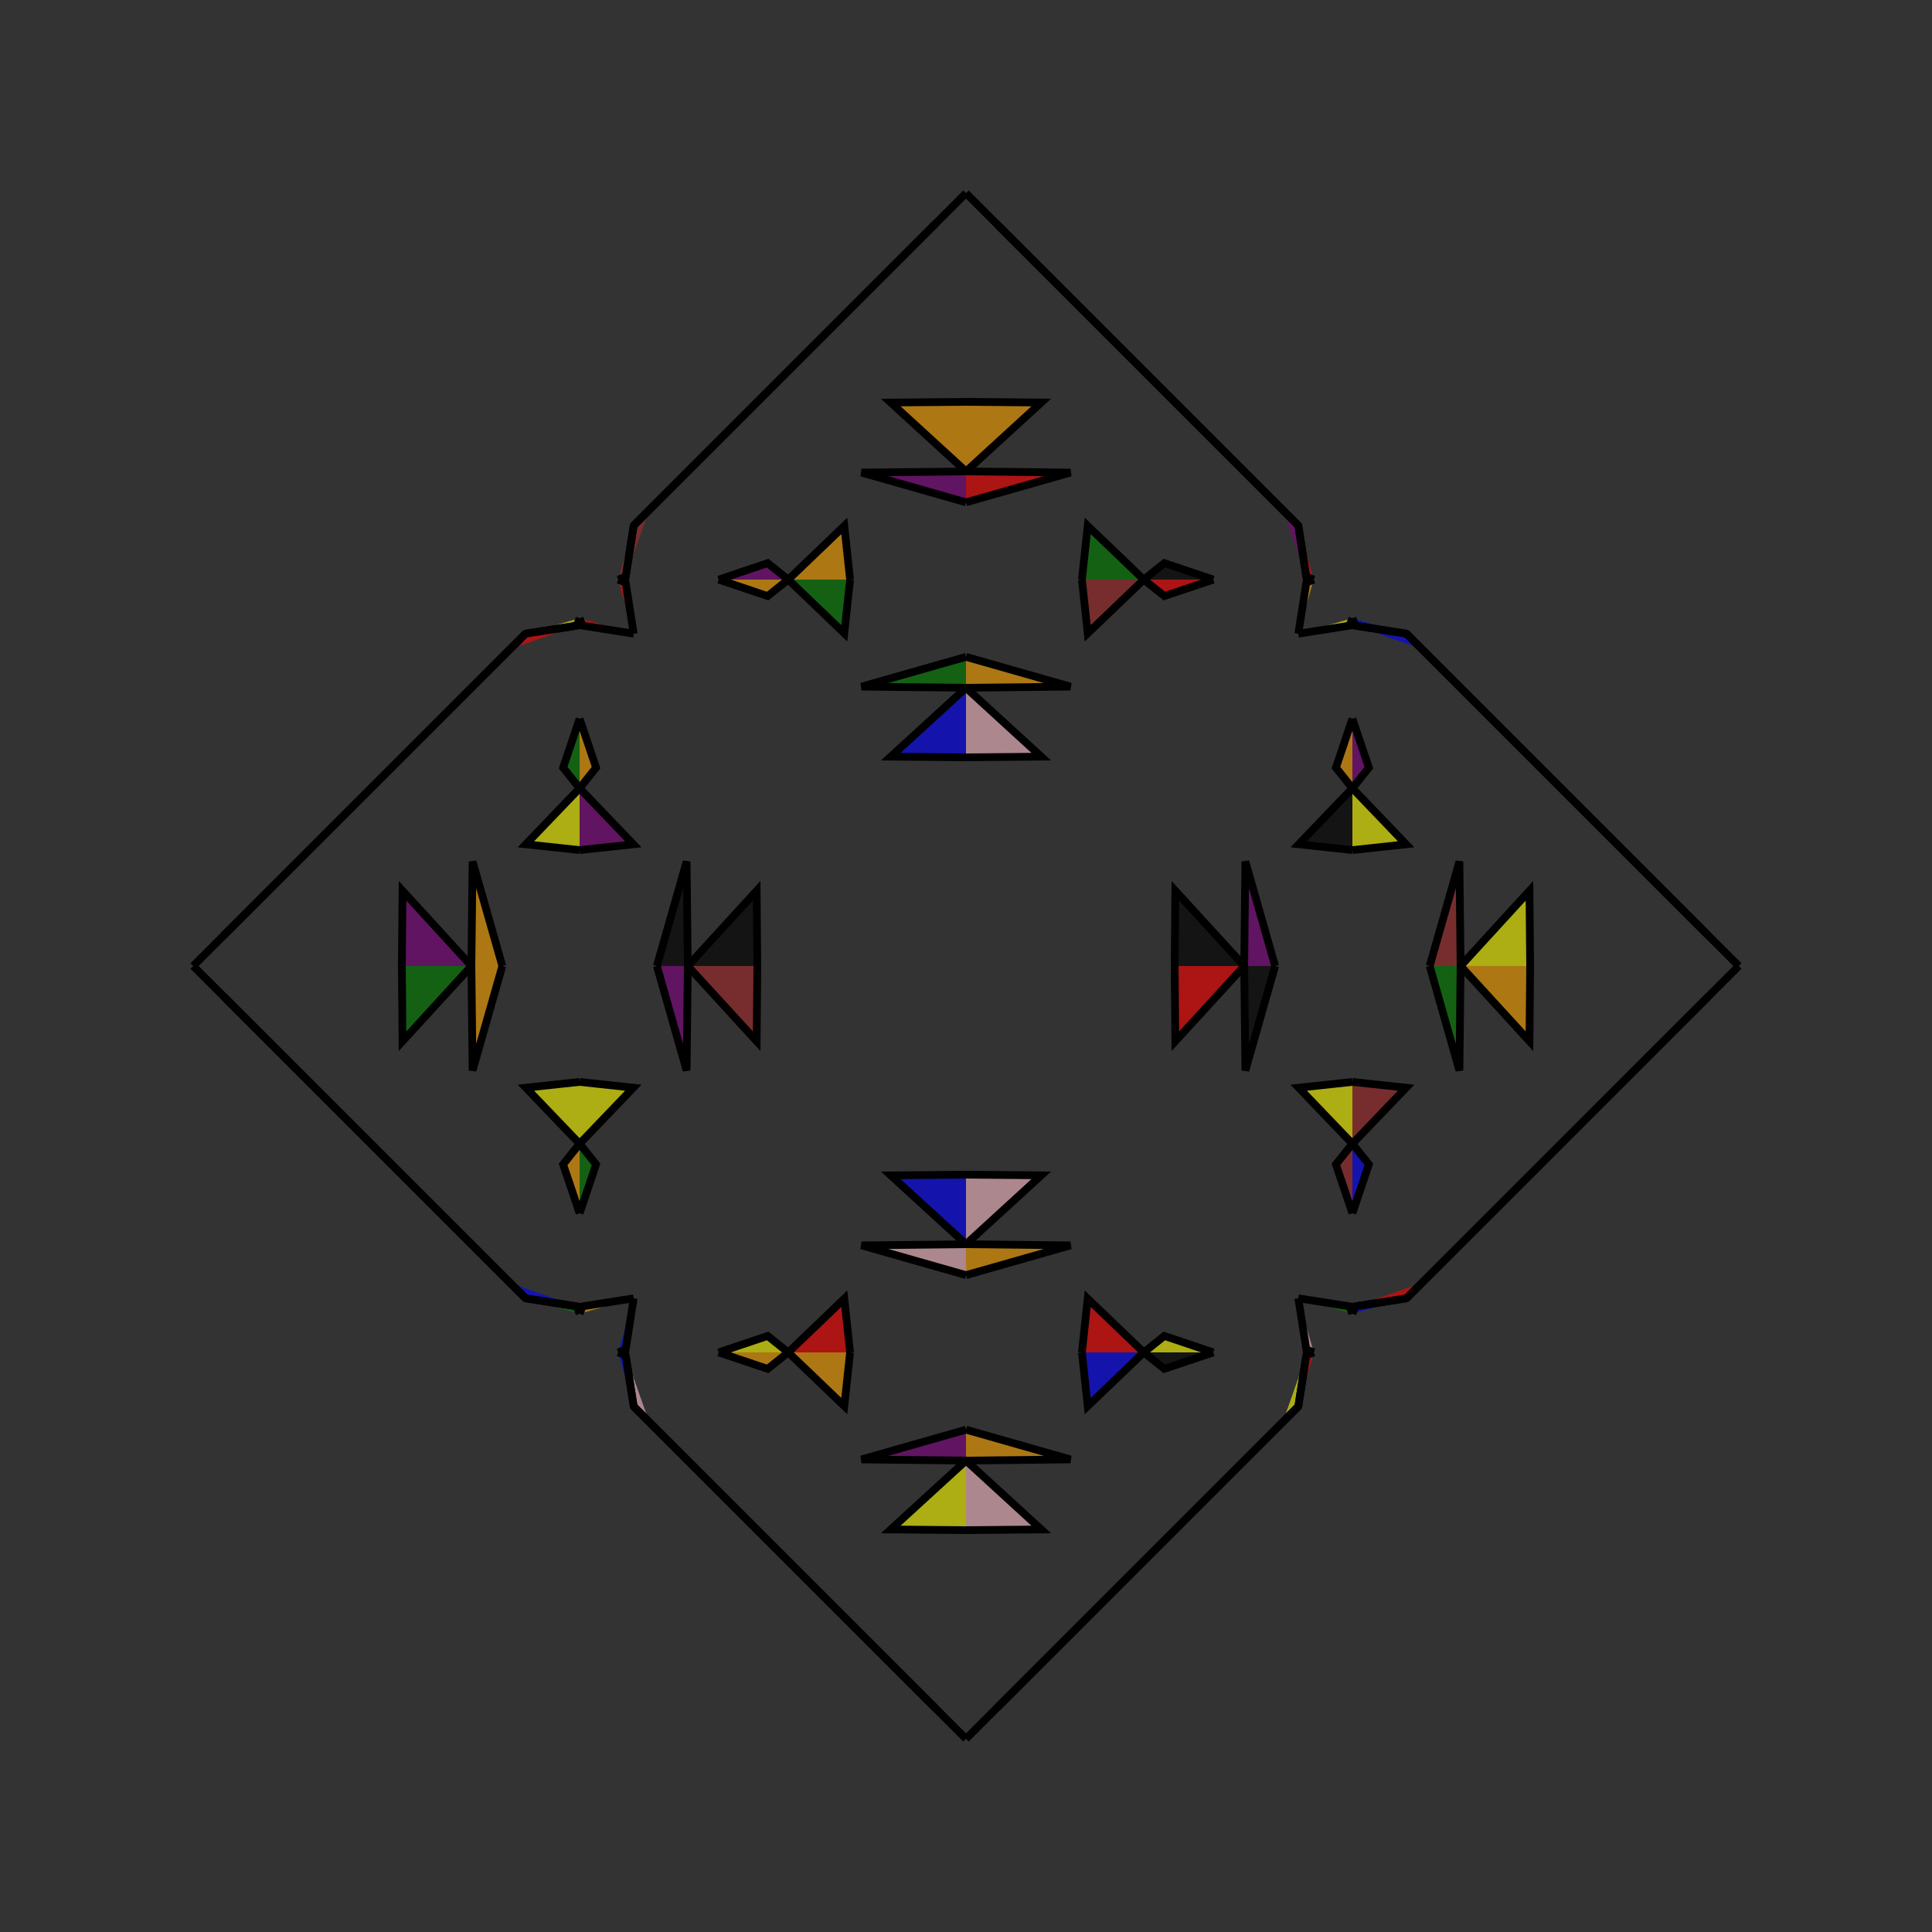 <?xml version="1.0" encoding="UTF-8"?>
<svg xmlns="http://www.w3.org/2000/svg" xmlns:xlink="http://www.w3.org/1999/xlink"
     width="250" height="250" viewBox="-125.0 -125.0 250 250">
<rect x="-125.0" y="-125.0" width="250" height="250" fill="#333333" stroke="none"/>
<defs>
</defs>
<path d="M37.0,63.0 L4.0,96.0 L0.0,100.0" fill="brown" fill-opacity="0.6" stroke="black" stroke-width="1" />
<path d="M37.0,-63.0 L4.0,-96.0 L0.0,-100.0" fill="red" fill-opacity="0.6" stroke="black" stroke-width="1" />
<path d="M27.0,-0.0 L27.088,-9.738 L36.0,-0.0" fill="black" fill-opacity="0.6" stroke="black" stroke-width="1" />
<path d="M27.0,-0.0 L27.088,9.738 L36.0,-0.0" fill="red" fill-opacity="0.6" stroke="black" stroke-width="1" />
<path d="M36.0,-0.0 L36.151,-13.522 L40.0,-0.0" fill="purple" fill-opacity="0.6" stroke="black" stroke-width="1" />
<path d="M36.0,-0.0 L36.151,13.522 L40.0,-0.0" fill="black" fill-opacity="0.6" stroke="black" stroke-width="1" />
<path d="M50.0,-15.0 L43.05,-15.749 L50.0,-23.0" fill="black" fill-opacity="0.6" stroke="black" stroke-width="1" />
<path d="M50.0,15.0 L43.05,15.749 L50.0,23.0" fill="yellow" fill-opacity="0.6" stroke="black" stroke-width="1" />
<path d="M50.0,-23.0 L47.869,-25.667 L50.0,-32.0" fill="orange" fill-opacity="0.6" stroke="black" stroke-width="1" />
<path d="M50.0,23.0 L47.869,25.667 L50.0,32.0" fill="brown" fill-opacity="0.6" stroke="black" stroke-width="1" />
<path d="M50.0,-45.0 L49.612,-44.038 L43.0,-43.0" fill="yellow" fill-opacity="0.6" stroke="black" stroke-width="1" />
<path d="M50.0,45.0 L49.612,44.038 L43.0,43.0" fill="green" fill-opacity="0.6" stroke="black" stroke-width="1" />
<path d="M44.038,50.388 L43.0,57.0 L41.0,59.0" fill="yellow" fill-opacity="0.6" stroke="black" stroke-width="1" />
<path d="M44.038,-50.388 L43.0,-57.0 L41.0,-59.0" fill="purple" fill-opacity="0.6" stroke="black" stroke-width="1" />
<path d="M43.0,57.0 L41.0,59.0 L37.0,63.0" fill="black" fill-opacity="0.6" stroke="black" stroke-width="1" />
<path d="M43.0,-57.0 L41.0,-59.0 L37.0,-63.0" fill="purple" fill-opacity="0.6" stroke="black" stroke-width="1" />
<path d="M41.0,59.0 L37.0,63.0 L4.0,96.0" fill="blue" fill-opacity="0.6" stroke="black" stroke-width="1" />
<path d="M41.0,-59.0 L37.0,-63.0 L4.0,-96.0" fill="brown" fill-opacity="0.6" stroke="black" stroke-width="1" />
<path d="M-37.0,63.0 L-4.0,96.0 L0.0,100.0" fill="purple" fill-opacity="0.6" stroke="black" stroke-width="1" />
<path d="M-37.0,-63.0 L-4.0,-96.0 L0.0,-100.0" fill="blue" fill-opacity="0.6" stroke="black" stroke-width="1" />
<path d="M-27.0,-0.0 L-27.088,-9.738 L-36.0,-0.0" fill="black" fill-opacity="0.6" stroke="black" stroke-width="1" />
<path d="M-27.0,-0.0 L-27.088,9.738 L-36.0,-0.0" fill="brown" fill-opacity="0.6" stroke="black" stroke-width="1" />
<path d="M-36.0,-0.0 L-36.151,-13.522 L-40.0,-0.0" fill="black" fill-opacity="0.6" stroke="black" stroke-width="1" />
<path d="M-36.0,-0.0 L-36.151,13.522 L-40.0,-0.0" fill="purple" fill-opacity="0.6" stroke="black" stroke-width="1" />
<path d="M-50.0,-15.0 L-43.05,-15.749 L-50.0,-23.0" fill="purple" fill-opacity="0.6" stroke="black" stroke-width="1" />
<path d="M-50.0,15.0 L-43.05,15.749 L-50.0,23.0" fill="yellow" fill-opacity="0.6" stroke="black" stroke-width="1" />
<path d="M-50.0,-23.0 L-47.869,-25.667 L-50.0,-32.0" fill="orange" fill-opacity="0.6" stroke="black" stroke-width="1" />
<path d="M-50.0,23.0 L-47.869,25.667 L-50.0,32.0" fill="green" fill-opacity="0.6" stroke="black" stroke-width="1" />
<path d="M-50.0,-45.0 L-49.612,-44.038 L-43.0,-43.0" fill="red" fill-opacity="0.6" stroke="black" stroke-width="1" />
<path d="M-50.0,45.0 L-49.612,44.038 L-43.0,43.0" fill="orange" fill-opacity="0.6" stroke="black" stroke-width="1" />
<path d="M-44.038,50.388 L-43.0,57.0 L-41.0,59.0" fill="pink" fill-opacity="0.6" stroke="black" stroke-width="1" />
<path d="M-44.038,-50.388 L-43.0,-57.0 L-41.0,-59.0" fill="brown" fill-opacity="0.6" stroke="black" stroke-width="1" />
<path d="M-43.0,57.0 L-41.0,59.0 L-37.0,63.0" fill="purple" fill-opacity="0.6" stroke="black" stroke-width="1" />
<path d="M-43.0,-57.0 L-41.0,-59.0 L-37.0,-63.0" fill="orange" fill-opacity="0.6" stroke="black" stroke-width="1" />
<path d="M-41.0,59.0 L-37.0,63.0 L-4.0,96.0" fill="yellow" fill-opacity="0.6" stroke="black" stroke-width="1" />
<path d="M-41.0,-59.0 L-37.0,-63.0 L-4.0,-96.0" fill="black" fill-opacity="0.6" stroke="black" stroke-width="1" />
<path d="M63.0,37.0 L96.0,4.0 L100.0,-0.0" fill="black" fill-opacity="0.6" stroke="black" stroke-width="1" />
<path d="M63.0,-37.0 L96.0,-4.0 L100.0,-0.0" fill="yellow" fill-opacity="0.6" stroke="black" stroke-width="1" />
<path d="M73.0,-0.0 L72.912,9.738 L64.0,-0.0" fill="orange" fill-opacity="0.6" stroke="black" stroke-width="1" />
<path d="M73.0,-0.0 L72.912,-9.738 L64.0,-0.0" fill="yellow" fill-opacity="0.6" stroke="black" stroke-width="1" />
<path d="M64.0,-0.0 L63.849,13.522 L60.0,-0.0" fill="green" fill-opacity="0.6" stroke="black" stroke-width="1" />
<path d="M64.0,-0.0 L63.849,-13.522 L60.0,-0.0" fill="brown" fill-opacity="0.6" stroke="black" stroke-width="1" />
<path d="M50.0,15.0 L56.95,15.749 L50.0,23.0" fill="brown" fill-opacity="0.6" stroke="black" stroke-width="1" />
<path d="M50.0,-15.0 L56.95,-15.749 L50.0,-23.0" fill="yellow" fill-opacity="0.6" stroke="black" stroke-width="1" />
<path d="M50.0,23.0 L52.131,25.667 L50.0,32.0" fill="blue" fill-opacity="0.6" stroke="black" stroke-width="1" />
<path d="M50.0,-23.0 L52.131,-25.667 L50.0,-32.0" fill="purple" fill-opacity="0.6" stroke="black" stroke-width="1" />
<path d="M50.0,45.0 L50.388,44.038 L57.0,43.0" fill="blue" fill-opacity="0.6" stroke="black" stroke-width="1" />
<path d="M50.0,-45.0 L50.388,-44.038 L57.0,-43.0" fill="blue" fill-opacity="0.6" stroke="black" stroke-width="1" />
<path d="M50.388,44.038 L57.0,43.0 L59.0,41.0" fill="red" fill-opacity="0.6" stroke="black" stroke-width="1" />
<path d="M50.388,-44.038 L57.0,-43.0 L59.0,-41.0" fill="blue" fill-opacity="0.6" stroke="black" stroke-width="1" />
<path d="M57.0,43.0 L59.0,41.0 L63.0,37.0" fill="black" fill-opacity="0.6" stroke="black" stroke-width="1" />
<path d="M57.0,-43.0 L59.0,-41.0 L63.0,-37.0" fill="green" fill-opacity="0.6" stroke="black" stroke-width="1" />
<path d="M59.0,41.0 L63.0,37.0 L96.0,4.0" fill="blue" fill-opacity="0.6" stroke="black" stroke-width="1" />
<path d="M59.0,-41.0 L63.0,-37.0 L96.0,-4.0" fill="pink" fill-opacity="0.6" stroke="black" stroke-width="1" />
<path d="M0.0,-27.0 L9.738,-27.088 L0.0,-36.0" fill="pink" fill-opacity="0.6" stroke="black" stroke-width="1" />
<path d="M0.0,27.0 L9.738,27.088 L0.0,36.0" fill="pink" fill-opacity="0.6" stroke="black" stroke-width="1" />
<path d="M0.0,73.0 L9.738,72.912 L0.0,64.0" fill="pink" fill-opacity="0.6" stroke="black" stroke-width="1" />
<path d="M0.0,-73.0 L9.738,-72.912 L0.0,-64.0" fill="orange" fill-opacity="0.6" stroke="black" stroke-width="1" />
<path d="M0.0,-36.0 L13.522,-36.151 L0.0,-40.0" fill="orange" fill-opacity="0.6" stroke="black" stroke-width="1" />
<path d="M0.0,36.0 L13.522,36.151 L0.0,40.0" fill="orange" fill-opacity="0.6" stroke="black" stroke-width="1" />
<path d="M0.0,64.0 L13.522,63.849 L0.0,60.0" fill="orange" fill-opacity="0.6" stroke="black" stroke-width="1" />
<path d="M0.0,-64.0 L13.522,-63.849 L0.0,-60.0" fill="red" fill-opacity="0.6" stroke="black" stroke-width="1" />
<path d="M15.0,-50.0 L15.749,-43.05 L23.0,-50.0" fill="brown" fill-opacity="0.6" stroke="black" stroke-width="1" />
<path d="M15.0,50.0 L15.749,43.05 L23.0,50.0" fill="red" fill-opacity="0.6" stroke="black" stroke-width="1" />
<path d="M15.0,50.0 L15.749,56.95 L23.0,50.0" fill="blue" fill-opacity="0.6" stroke="black" stroke-width="1" />
<path d="M15.0,-50.0 L15.749,-56.95 L23.0,-50.0" fill="green" fill-opacity="0.6" stroke="black" stroke-width="1" />
<path d="M23.0,-50.0 L25.667,-47.869 L32.0,-50.0" fill="red" fill-opacity="0.6" stroke="black" stroke-width="1" />
<path d="M23.0,50.0 L25.667,47.869 L32.0,50.0" fill="yellow" fill-opacity="0.6" stroke="black" stroke-width="1" />
<path d="M23.0,50.0 L25.667,52.131 L32.0,50.0" fill="black" fill-opacity="0.6" stroke="black" stroke-width="1" />
<path d="M23.0,-50.0 L25.667,-52.131 L32.0,-50.0" fill="black" fill-opacity="0.6" stroke="black" stroke-width="1" />
<path d="M45.0,-50.0 L44.038,-49.612 L43.0,-43.0" fill="orange" fill-opacity="0.6" stroke="black" stroke-width="1" />
<path d="M45.0,50.0 L44.038,49.612 L43.0,43.0" fill="pink" fill-opacity="0.6" stroke="black" stroke-width="1" />
<path d="M45.0,50.0 L44.038,50.388 L43.0,57.0" fill="red" fill-opacity="0.6" stroke="black" stroke-width="1" />
<path d="M45.0,-50.0 L44.038,-50.388 L43.0,-57.0" fill="red" fill-opacity="0.6" stroke="black" stroke-width="1" />
<path d="M0.0,73.0 L-9.738,72.912 L0.0,64.0" fill="yellow" fill-opacity="0.6" stroke="black" stroke-width="1" />
<path d="M0.0,-27.0 L-9.738,-27.088 L0.0,-36.0" fill="blue" fill-opacity="0.6" stroke="black" stroke-width="1" />
<path d="M0.0,27.0 L-9.738,27.088 L0.0,36.0" fill="blue" fill-opacity="0.6" stroke="black" stroke-width="1" />
<path d="M0.0,-73.0 L-9.738,-72.912 L0.0,-64.0" fill="orange" fill-opacity="0.6" stroke="black" stroke-width="1" />
<path d="M0.0,64.0 L-13.522,63.849 L0.0,60.0" fill="purple" fill-opacity="0.6" stroke="black" stroke-width="1" />
<path d="M0.0,-36.0 L-13.522,-36.151 L0.0,-40.0" fill="green" fill-opacity="0.6" stroke="black" stroke-width="1" />
<path d="M0.0,36.0 L-13.522,36.151 L0.0,40.0" fill="pink" fill-opacity="0.6" stroke="black" stroke-width="1" />
<path d="M0.0,-64.0 L-13.522,-63.849 L0.0,-60.0" fill="purple" fill-opacity="0.6" stroke="black" stroke-width="1" />
<path d="M-15.0,50.0 L-15.749,56.95 L-23.0,50.0" fill="orange" fill-opacity="0.6" stroke="black" stroke-width="1" />
<path d="M-15.0,-50.0 L-15.749,-43.05 L-23.0,-50.0" fill="green" fill-opacity="0.6" stroke="black" stroke-width="1" />
<path d="M-15.0,50.0 L-15.749,43.05 L-23.0,50.0" fill="red" fill-opacity="0.6" stroke="black" stroke-width="1" />
<path d="M-15.0,-50.0 L-15.749,-56.95 L-23.0,-50.0" fill="orange" fill-opacity="0.6" stroke="black" stroke-width="1" />
<path d="M-23.0,50.0 L-25.667,52.131 L-32.0,50.0" fill="orange" fill-opacity="0.6" stroke="black" stroke-width="1" />
<path d="M-23.0,-50.0 L-25.667,-47.869 L-32.0,-50.0" fill="orange" fill-opacity="0.6" stroke="black" stroke-width="1" />
<path d="M-23.0,50.0 L-25.667,47.869 L-32.0,50.0" fill="yellow" fill-opacity="0.6" stroke="black" stroke-width="1" />
<path d="M-23.0,-50.0 L-25.667,-52.131 L-32.0,-50.0" fill="purple" fill-opacity="0.6" stroke="black" stroke-width="1" />
<path d="M-45.0,50.0 L-44.038,50.388 L-43.0,57.0" fill="blue" fill-opacity="0.6" stroke="black" stroke-width="1" />
<path d="M-45.0,-50.0 L-44.038,-49.612 L-43.0,-43.0" fill="red" fill-opacity="0.6" stroke="black" stroke-width="1" />
<path d="M-45.0,50.0 L-44.038,49.612 L-43.0,43.0" fill="blue" fill-opacity="0.6" stroke="black" stroke-width="1" />
<path d="M-45.0,-50.0 L-44.038,-50.388 L-43.0,-57.0" fill="brown" fill-opacity="0.6" stroke="black" stroke-width="1" />
<path d="M-63.0,-37.0 L-96.0,-4.0 L-100.0,-0.0" fill="blue" fill-opacity="0.6" stroke="black" stroke-width="1" />
<path d="M-63.0,37.0 L-96.0,4.0 L-100.0,-0.0" fill="yellow" fill-opacity="0.6" stroke="black" stroke-width="1" />
<path d="M-73.0,-0.0 L-72.912,-9.738 L-64.0,-0.0" fill="purple" fill-opacity="0.6" stroke="black" stroke-width="1" />
<path d="M-73.0,-0.0 L-72.912,9.738 L-64.0,-0.0" fill="green" fill-opacity="0.6" stroke="black" stroke-width="1" />
<path d="M-64.0,-0.0 L-63.849,-13.522 L-60.0,-0.0" fill="orange" fill-opacity="0.6" stroke="black" stroke-width="1" />
<path d="M-64.0,-0.0 L-63.849,13.522 L-60.0,-0.0" fill="orange" fill-opacity="0.6" stroke="black" stroke-width="1" />
<path d="M-50.0,-15.0 L-56.95,-15.749 L-50.0,-23.0" fill="yellow" fill-opacity="0.6" stroke="black" stroke-width="1" />
<path d="M-50.0,15.0 L-56.95,15.749 L-50.0,23.0" fill="yellow" fill-opacity="0.6" stroke="black" stroke-width="1" />
<path d="M-50.0,-23.0 L-52.131,-25.667 L-50.0,-32.0" fill="green" fill-opacity="0.6" stroke="black" stroke-width="1" />
<path d="M-50.0,23.0 L-52.131,25.667 L-50.0,32.0" fill="orange" fill-opacity="0.6" stroke="black" stroke-width="1" />
<path d="M-50.0,-45.0 L-50.388,-44.038 L-57.0,-43.0" fill="yellow" fill-opacity="0.6" stroke="black" stroke-width="1" />
<path d="M-50.0,45.0 L-50.388,44.038 L-57.0,43.0" fill="green" fill-opacity="0.6" stroke="black" stroke-width="1" />
<path d="M-50.388,-44.038 L-57.0,-43.0 L-59.0,-41.0" fill="red" fill-opacity="0.6" stroke="black" stroke-width="1" />
<path d="M-50.388,44.038 L-57.0,43.0 L-59.0,41.0" fill="blue" fill-opacity="0.6" stroke="black" stroke-width="1" />
<path d="M-57.0,-43.0 L-59.0,-41.0 L-63.0,-37.0" fill="yellow" fill-opacity="0.6" stroke="black" stroke-width="1" />
<path d="M-57.0,43.0 L-59.0,41.0 L-63.0,37.0" fill="black" fill-opacity="0.6" stroke="black" stroke-width="1" />
<path d="M-59.0,-41.0 L-63.0,-37.0 L-96.0,-4.0" fill="purple" fill-opacity="0.6" stroke="black" stroke-width="1" />
<path d="M-59.0,41.0 L-63.0,37.0 L-96.0,4.0" fill="purple" fill-opacity="0.6" stroke="black" stroke-width="1" />
</svg>